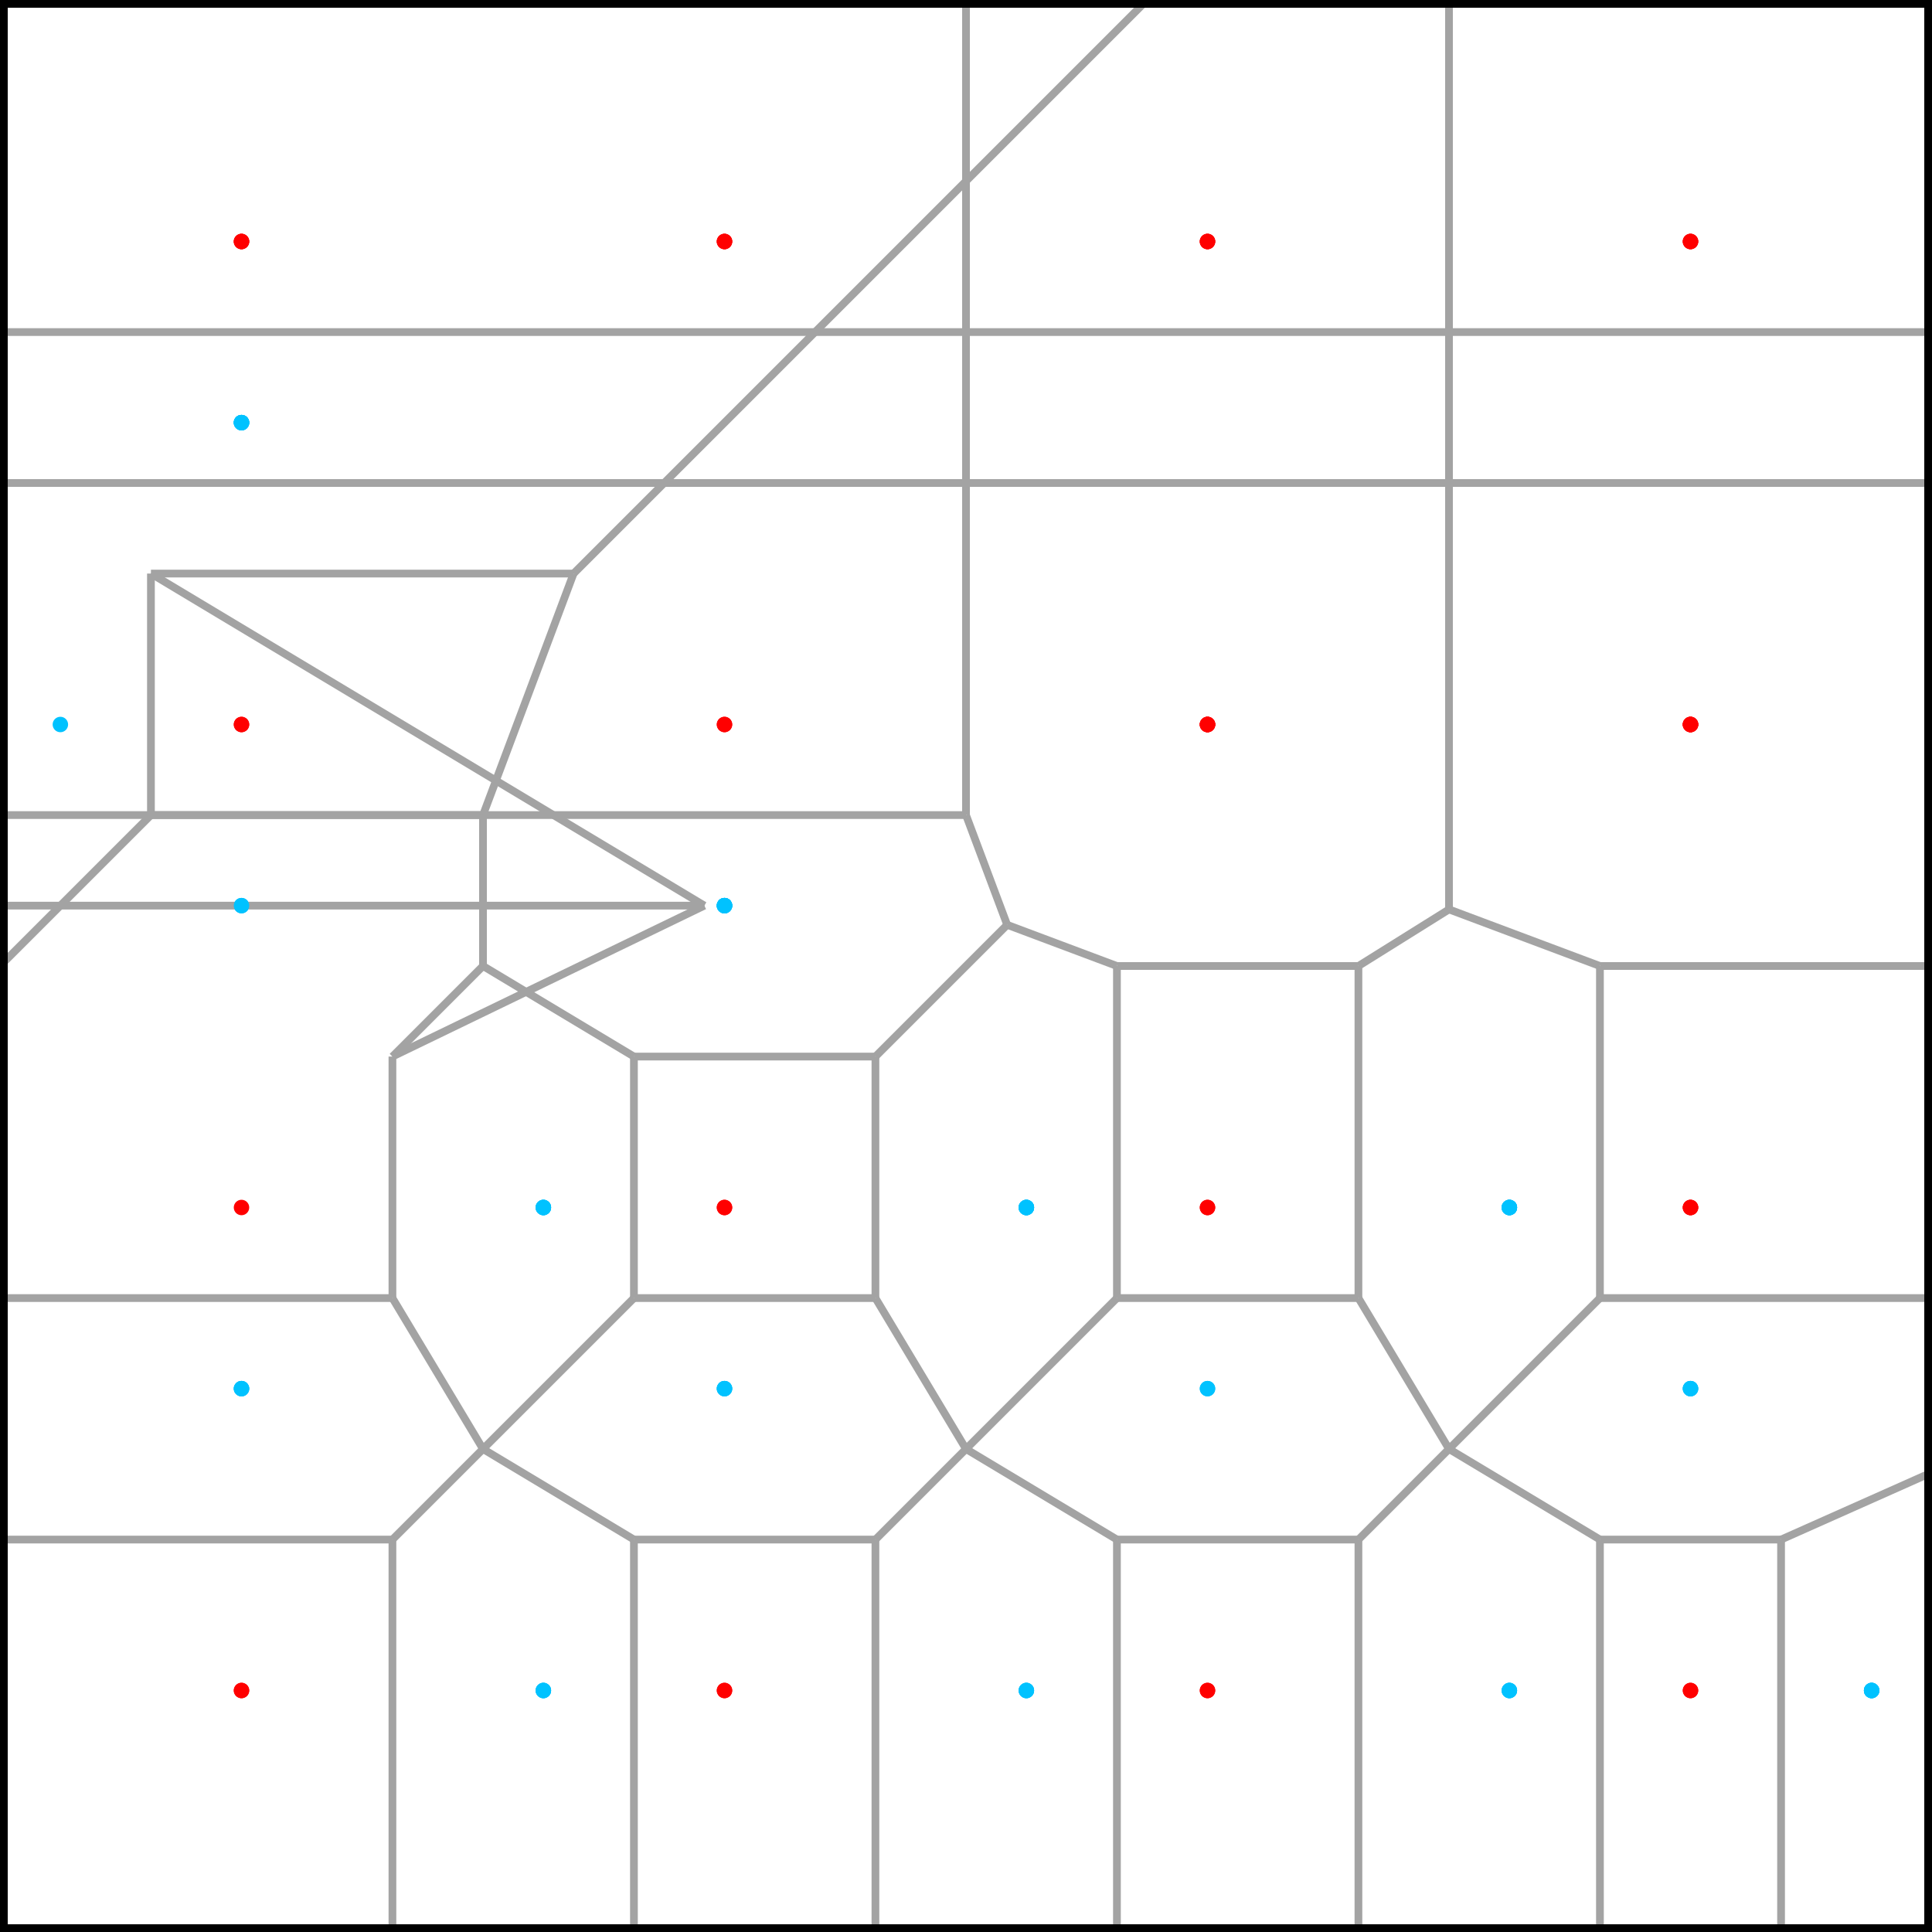 <?xml version="1.0" encoding="utf-8" ?>
<svg baseProfile="tiny" height="250" version="1.2" width="250" xmlns="http://www.w3.org/2000/svg" xmlns:ev="http://www.w3.org/2001/xml-events" xmlns:xlink="http://www.w3.org/1999/xlink"><defs /><line stroke="rgb(64%,64%,64%)" stroke-width="1" x1="50.781" x2="50.781" y1="199.219" y2="250" /><circle cx="70.312" cy="218.75" fill="rgb(0%,76%,100%)" r="1" /><line stroke="rgb(64%,64%,64%)" stroke-width="1" x1="82.031" x2="82.031" y1="199.219" y2="250" /><circle cx="93.75" cy="218.75" fill="rgb(100%,0%,0%)" r="1" /><line stroke="rgb(64%,64%,64%)" stroke-width="1" x1="113.281" x2="113.281" y1="199.219" y2="250" /><circle cx="132.812" cy="218.75" fill="rgb(0%,76%,100%)" r="1" /><line stroke="rgb(64%,64%,64%)" stroke-width="1" x1="144.531" x2="144.531" y1="199.219" y2="250" /><circle cx="156.25" cy="218.75" fill="rgb(100%,0%,0%)" r="1" /><line stroke="rgb(64%,64%,64%)" stroke-width="1" x1="175.781" x2="175.781" y1="199.219" y2="250" /><circle cx="195.312" cy="218.75" fill="rgb(0%,76%,100%)" r="1" /><line stroke="rgb(64%,64%,64%)" stroke-width="1" x1="207.031" x2="207.031" y1="199.219" y2="250" /><circle cx="218.75" cy="218.75" fill="rgb(100%,0%,0%)" r="1" /><line stroke="rgb(64%,64%,64%)" stroke-width="1" x1="230.469" x2="230.469" y1="199.219" y2="250" /><circle cx="242.188" cy="218.75" fill="rgb(0%,76%,100%)" r="1" /><line stroke="rgb(64%,64%,64%)" stroke-width="1" x1="0" x2="50.781" y1="199.219" y2="199.219" /><circle cx="31.25" cy="179.688" fill="rgb(0%,76%,100%)" r="1" /><line stroke="rgb(64%,64%,64%)" stroke-width="1" x1="82.031" x2="113.281" y1="199.219" y2="199.219" /><circle cx="93.75" cy="179.688" fill="rgb(0%,76%,100%)" r="1" /><line stroke="rgb(64%,64%,64%)" stroke-width="1" x1="144.531" x2="175.781" y1="199.219" y2="199.219" /><circle cx="156.25" cy="179.688" fill="rgb(0%,76%,100%)" r="1" /><line stroke="rgb(64%,64%,64%)" stroke-width="1" x1="207.031" x2="230.469" y1="199.219" y2="199.219" /><circle cx="218.75" cy="179.688" fill="rgb(0%,76%,100%)" r="1" /><line stroke="rgb(64%,64%,64%)" stroke-width="1" x1="62.5" x2="82.031" y1="187.5" y2="199.219" /><circle cx="93.75" cy="179.688" fill="rgb(0%,76%,100%)" r="1" /><line stroke="rgb(64%,64%,64%)" stroke-width="1" x1="125.0" x2="144.531" y1="187.5" y2="199.219" /><circle cx="156.25" cy="179.688" fill="rgb(0%,76%,100%)" r="1" /><line stroke="rgb(64%,64%,64%)" stroke-width="1" x1="187.5" x2="207.031" y1="187.5" y2="199.219" /><circle cx="218.75" cy="179.688" fill="rgb(0%,76%,100%)" r="1" /><line stroke="rgb(64%,64%,64%)" stroke-width="1" x1="250" x2="230.469" y1="190.521" y2="199.219" /><circle cx="242.188" cy="218.75" fill="rgb(0%,76%,100%)" r="1" /><line stroke="rgb(64%,64%,64%)" stroke-width="1" x1="62.5" x2="50.781" y1="187.5" y2="199.219" /><circle cx="70.312" cy="218.75" fill="rgb(0%,76%,100%)" r="1" /><line stroke="rgb(64%,64%,64%)" stroke-width="1" x1="125.0" x2="113.281" y1="187.5" y2="199.219" /><circle cx="132.812" cy="218.75" fill="rgb(0%,76%,100%)" r="1" /><line stroke="rgb(64%,64%,64%)" stroke-width="1" x1="187.5" x2="175.781" y1="187.5" y2="199.219" /><circle cx="195.312" cy="218.75" fill="rgb(0%,76%,100%)" r="1" /><line stroke="rgb(64%,64%,64%)" stroke-width="1" x1="0" x2="50.781" y1="167.969" y2="167.969" /><circle cx="31.25" cy="156.25" fill="rgb(100%,0%,0%)" r="1" /><line stroke="rgb(64%,64%,64%)" stroke-width="1" x1="62.5" x2="82.031" y1="187.5" y2="167.969" /><circle cx="70.312" cy="156.25" fill="rgb(0%,76%,100%)" r="1" /><line stroke="rgb(64%,64%,64%)" stroke-width="1" x1="82.031" x2="113.281" y1="167.969" y2="167.969" /><circle cx="93.75" cy="156.25" fill="rgb(100%,0%,0%)" r="1" /><line stroke="rgb(64%,64%,64%)" stroke-width="1" x1="125.0" x2="144.531" y1="187.5" y2="167.969" /><circle cx="132.812" cy="156.25" fill="rgb(0%,76%,100%)" r="1" /><line stroke="rgb(64%,64%,64%)" stroke-width="1" x1="144.531" x2="175.781" y1="167.969" y2="167.969" /><circle cx="156.25" cy="156.25" fill="rgb(100%,0%,0%)" r="1" /><line stroke="rgb(64%,64%,64%)" stroke-width="1" x1="187.5" x2="207.031" y1="187.5" y2="167.969" /><circle cx="195.312" cy="156.25" fill="rgb(0%,76%,100%)" r="1" /><line stroke="rgb(64%,64%,64%)" stroke-width="1" x1="207.031" x2="250" y1="167.969" y2="167.969" /><circle cx="218.75" cy="156.25" fill="rgb(100%,0%,0%)" r="1" /><line stroke="rgb(64%,64%,64%)" stroke-width="1" x1="62.5" x2="62.5" y1="187.5" y2="187.5" /><circle cx="93.75" cy="179.688" fill="rgb(0%,76%,100%)" r="1" /><line stroke="rgb(64%,64%,64%)" stroke-width="1" x1="50.781" x2="62.5" y1="167.969" y2="187.5" /><circle cx="70.312" cy="156.25" fill="rgb(0%,76%,100%)" r="1" /><line stroke="rgb(64%,64%,64%)" stroke-width="1" x1="125.0" x2="125.0" y1="187.5" y2="187.5" /><circle cx="132.812" cy="156.25" fill="rgb(0%,76%,100%)" r="1" /><line stroke="rgb(64%,64%,64%)" stroke-width="1" x1="113.281" x2="125.0" y1="167.969" y2="187.5" /><circle cx="132.812" cy="156.25" fill="rgb(0%,76%,100%)" r="1" /><line stroke="rgb(64%,64%,64%)" stroke-width="1" x1="187.5" x2="187.5" y1="187.5" y2="187.5" /><circle cx="195.312" cy="156.25" fill="rgb(0%,76%,100%)" r="1" /><line stroke="rgb(64%,64%,64%)" stroke-width="1" x1="175.781" x2="187.5" y1="167.969" y2="187.5" /><circle cx="195.312" cy="156.25" fill="rgb(0%,76%,100%)" r="1" /><line stroke="rgb(64%,64%,64%)" stroke-width="1" x1="82.031" x2="82.031" y1="136.719" y2="167.969" /><circle cx="93.75" cy="156.25" fill="rgb(100%,0%,0%)" r="1" /><line stroke="rgb(64%,64%,64%)" stroke-width="1" x1="144.531" x2="144.531" y1="125.0" y2="167.969" /><circle cx="156.25" cy="156.25" fill="rgb(100%,0%,0%)" r="1" /><line stroke="rgb(64%,64%,64%)" stroke-width="1" x1="207.031" x2="207.031" y1="125.0" y2="167.969" /><circle cx="218.75" cy="156.25" fill="rgb(100%,0%,0%)" r="1" /><line stroke="rgb(64%,64%,64%)" stroke-width="1" x1="50.781" x2="50.781" y1="136.719" y2="167.969" /><circle cx="70.312" cy="156.25" fill="rgb(0%,76%,100%)" r="1" /><line stroke="rgb(64%,64%,64%)" stroke-width="1" x1="113.281" x2="113.281" y1="136.719" y2="167.969" /><circle cx="132.812" cy="156.25" fill="rgb(0%,76%,100%)" r="1" /><line stroke="rgb(64%,64%,64%)" stroke-width="1" x1="175.781" x2="175.781" y1="125.0" y2="167.969" /><circle cx="195.312" cy="156.25" fill="rgb(0%,76%,100%)" r="1" /><line stroke="rgb(64%,64%,64%)" stroke-width="1" x1="91.146" x2="50.781" y1="117.188" y2="136.719" /><circle cx="31.25" cy="117.188" fill="rgb(0%,76%,100%)" r="1" /><line stroke="rgb(64%,64%,64%)" stroke-width="1" x1="82.031" x2="113.281" y1="136.719" y2="136.719" /><circle cx="93.75" cy="117.188" fill="rgb(0%,76%,100%)" r="1" /><line stroke="rgb(64%,64%,64%)" stroke-width="1" x1="62.5" x2="82.031" y1="125.0" y2="136.719" /><circle cx="93.75" cy="117.188" fill="rgb(0%,76%,100%)" r="1" /><line stroke="rgb(64%,64%,64%)" stroke-width="1" x1="62.5" x2="50.781" y1="125.0" y2="136.719" /><circle cx="70.312" cy="156.25" fill="rgb(0%,76%,100%)" r="1" /><line stroke="rgb(64%,64%,64%)" stroke-width="1" x1="130.327" x2="113.281" y1="119.673" y2="136.719" /><circle cx="132.812" cy="156.25" fill="rgb(0%,76%,100%)" r="1" /><line stroke="rgb(64%,64%,64%)" stroke-width="1" x1="0" x2="19.531" y1="125.0" y2="105.469" /><circle cx="7.812" cy="93.75" fill="rgb(0%,76%,100%)" r="1" /><line stroke="rgb(64%,64%,64%)" stroke-width="1" x1="19.531" x2="62.5" y1="105.469" y2="105.469" /><circle cx="31.25" cy="93.75" fill="rgb(100%,0%,0%)" r="1" /><line stroke="rgb(64%,64%,64%)" stroke-width="1" x1="0" x2="125.0" y1="105.469" y2="105.469" /><circle cx="93.75" cy="93.75" fill="rgb(100%,0%,0%)" r="1" /><line stroke="rgb(64%,64%,64%)" stroke-width="1" x1="144.531" x2="175.781" y1="125.0" y2="125.0" /><circle cx="156.25" cy="93.75" fill="rgb(100%,0%,0%)" r="1" /><line stroke="rgb(64%,64%,64%)" stroke-width="1" x1="207.031" x2="250" y1="125.0" y2="125.0" /><circle cx="218.75" cy="93.75" fill="rgb(100%,0%,0%)" r="1" /><line stroke="rgb(64%,64%,64%)" stroke-width="1" x1="62.5" x2="62.5" y1="105.469" y2="125.0" /><circle cx="93.75" cy="117.188" fill="rgb(0%,76%,100%)" r="1" /><line stroke="rgb(64%,64%,64%)" stroke-width="1" x1="130.327" x2="144.531" y1="119.673" y2="125.0" /><circle cx="156.25" cy="93.75" fill="rgb(100%,0%,0%)" r="1" /><line stroke="rgb(64%,64%,64%)" stroke-width="1" x1="187.5" x2="207.031" y1="117.676" y2="125.0" /><circle cx="218.75" cy="93.75" fill="rgb(100%,0%,0%)" r="1" /><line stroke="rgb(64%,64%,64%)" stroke-width="1" x1="19.531" x2="19.531" y1="74.219" y2="105.469" /><circle cx="31.25" cy="93.75" fill="rgb(100%,0%,0%)" r="1" /><line stroke="rgb(64%,64%,64%)" stroke-width="1" x1="187.5" x2="175.781" y1="117.676" y2="125.0" /><circle cx="195.312" cy="156.25" fill="rgb(0%,76%,100%)" r="1" /><line stroke="rgb(64%,64%,64%)" stroke-width="1" x1="125.0" x2="130.327" y1="105.469" y2="119.673" /><circle cx="156.25" cy="93.75" fill="rgb(100%,0%,0%)" r="1" /><line stroke="rgb(64%,64%,64%)" stroke-width="1" x1="187.5" x2="187.5" y1="62.5" y2="117.676" /><circle cx="218.75" cy="93.75" fill="rgb(100%,0%,0%)" r="1" /><line stroke="rgb(64%,64%,64%)" stroke-width="1" x1="74.219" x2="62.5" y1="74.219" y2="105.469" /><circle cx="93.75" cy="117.188" fill="rgb(0%,76%,100%)" r="1" /><line stroke="rgb(64%,64%,64%)" stroke-width="1" x1="125.0" x2="125.0" y1="62.5" y2="105.469" /><circle cx="156.25" cy="93.75" fill="rgb(100%,0%,0%)" r="1" /><line stroke="rgb(64%,64%,64%)" stroke-width="1" x1="19.531" x2="74.219" y1="74.219" y2="74.219" /><circle cx="31.25" cy="54.688" fill="rgb(0%,76%,100%)" r="1" /><line stroke="rgb(64%,64%,64%)" stroke-width="1" x1="91.146" x2="19.531" y1="117.188" y2="74.219" /><circle cx="31.25" cy="54.688" fill="rgb(0%,76%,100%)" r="1" /><line stroke="rgb(64%,64%,64%)" stroke-width="1" x1="0" x2="250" y1="42.969" y2="42.969" /><circle cx="31.25" cy="31.25" fill="rgb(100%,0%,0%)" r="1" /><line stroke="rgb(64%,64%,64%)" stroke-width="1" x1="0" x2="125.0" y1="62.5" y2="62.5" /><circle cx="93.75" cy="31.25" fill="rgb(100%,0%,0%)" r="1" /><line stroke="rgb(64%,64%,64%)" stroke-width="1" x1="125.0" x2="187.5" y1="62.5" y2="62.5" /><circle cx="156.25" cy="31.25" fill="rgb(100%,0%,0%)" r="1" /><line stroke="rgb(64%,64%,64%)" stroke-width="1" x1="187.5" x2="250" y1="62.5" y2="62.5" /><circle cx="218.75" cy="31.25" fill="rgb(100%,0%,0%)" r="1" /><line stroke="rgb(64%,64%,64%)" stroke-width="1" x1="0" x2="91.146" y1="117.188" y2="117.188" /><circle cx="31.25" cy="54.688" fill="rgb(0%,76%,100%)" r="1" /><line stroke="rgb(64%,64%,64%)" stroke-width="1" x1="148.438" x2="74.219" y1="0" y2="74.219" /><circle cx="93.75" cy="117.188" fill="rgb(0%,76%,100%)" r="1" /><line stroke="rgb(64%,64%,64%)" stroke-width="1" x1="125.0" x2="125.0" y1="62.5" y2="62.5" /><circle cx="156.25" cy="93.75" fill="rgb(100%,0%,0%)" r="1" /><line stroke="rgb(64%,64%,64%)" stroke-width="1" x1="125.0" x2="125.0" y1="0" y2="62.5" /><circle cx="156.25" cy="31.25" fill="rgb(100%,0%,0%)" r="1" /><line stroke="rgb(64%,64%,64%)" stroke-width="1" x1="187.5" x2="187.5" y1="62.5" y2="62.5" /><circle cx="218.75" cy="93.75" fill="rgb(100%,0%,0%)" r="1" /><line stroke="rgb(64%,64%,64%)" stroke-width="1" x1="187.5" x2="187.5" y1="0" y2="62.5" /><circle cx="218.75" cy="31.25" fill="rgb(100%,0%,0%)" r="1" /><line stroke="rgb(64%,64%,64%)" stroke-width="1" x1="0" x2="50.781" y1="250" y2="250" /><circle cx="31.25" cy="218.75" fill="rgb(100%,0%,0%)" r="1" /><line stroke="rgb(64%,64%,64%)" stroke-width="1" x1="50.781" x2="82.031" y1="250" y2="250" /><circle cx="70.312" cy="218.75" fill="rgb(0%,76%,100%)" r="1" /><line stroke="rgb(64%,64%,64%)" stroke-width="1" x1="82.031" x2="113.281" y1="250" y2="250" /><circle cx="93.75" cy="218.75" fill="rgb(100%,0%,0%)" r="1" /><line stroke="rgb(64%,64%,64%)" stroke-width="1" x1="113.281" x2="144.531" y1="250" y2="250" /><circle cx="132.812" cy="218.75" fill="rgb(0%,76%,100%)" r="1" /><line stroke="rgb(64%,64%,64%)" stroke-width="1" x1="144.531" x2="175.781" y1="250" y2="250" /><circle cx="156.25" cy="218.75" fill="rgb(100%,0%,0%)" r="1" /><line stroke="rgb(64%,64%,64%)" stroke-width="1" x1="175.781" x2="207.031" y1="250" y2="250" /><circle cx="195.312" cy="218.75" fill="rgb(0%,76%,100%)" r="1" /><line stroke="rgb(64%,64%,64%)" stroke-width="1" x1="207.031" x2="230.469" y1="250" y2="250" /><circle cx="218.75" cy="218.75" fill="rgb(100%,0%,0%)" r="1" /><line stroke="rgb(64%,64%,64%)" stroke-width="1" x1="230.469" x2="250" y1="250" y2="250" /><circle cx="242.188" cy="218.75" fill="rgb(0%,76%,100%)" r="1" /><line stroke="rgb(64%,64%,64%)" stroke-width="1" x1="250" x2="250" y1="250" y2="190.521" /><circle cx="242.188" cy="218.75" fill="rgb(0%,76%,100%)" r="1" /><line stroke="rgb(64%,64%,64%)" stroke-width="1" x1="250" x2="250" y1="190.521" y2="167.969" /><circle cx="218.75" cy="179.688" fill="rgb(0%,76%,100%)" r="1" /><line stroke="rgb(64%,64%,64%)" stroke-width="1" x1="250" x2="250" y1="167.969" y2="125.0" /><circle cx="218.75" cy="156.25" fill="rgb(100%,0%,0%)" r="1" /><line stroke="rgb(64%,64%,64%)" stroke-width="1" x1="250" x2="250" y1="125.0" y2="62.5" /><circle cx="218.75" cy="93.75" fill="rgb(100%,0%,0%)" r="1" /><line stroke="rgb(64%,64%,64%)" stroke-width="1" x1="250" x2="250" y1="62.5" y2="42.969" /><circle cx="218.75" cy="31.25" fill="rgb(100%,0%,0%)" r="1" /><line stroke="rgb(64%,64%,64%)" stroke-width="1" x1="250" x2="250" y1="42.969" y2="0" /><circle cx="31.25" cy="31.25" fill="rgb(100%,0%,0%)" r="1" /><line stroke="rgb(64%,64%,64%)" stroke-width="1" x1="250" x2="187.5" y1="0" y2="0" /><circle cx="31.25" cy="31.25" fill="rgb(100%,0%,0%)" r="1" /><line stroke="rgb(64%,64%,64%)" stroke-width="1" x1="187.5" x2="148.438" y1="0" y2="0" /><circle cx="156.25" cy="31.25" fill="rgb(100%,0%,0%)" r="1" /><line stroke="rgb(64%,64%,64%)" stroke-width="1" x1="148.438" x2="125.0" y1="0" y2="0" /><circle cx="31.25" cy="54.688" fill="rgb(0%,76%,100%)" r="1" /><line stroke="rgb(64%,64%,64%)" stroke-width="1" x1="125.0" x2="0" y1="0" y2="0" /><circle cx="93.75" cy="31.25" fill="rgb(100%,0%,0%)" r="1" /><line stroke="rgb(64%,64%,64%)" stroke-width="1" x1="0" x2="0" y1="0" y2="42.969" /><circle cx="93.75" cy="31.25" fill="rgb(100%,0%,0%)" r="1" /><line stroke="rgb(64%,64%,64%)" stroke-width="1" x1="0" x2="0" y1="42.969" y2="62.5" /><circle cx="31.25" cy="54.688" fill="rgb(0%,76%,100%)" r="1" /><line stroke="rgb(64%,64%,64%)" stroke-width="1" x1="0" x2="0" y1="62.5" y2="105.469" /><circle cx="93.75" cy="93.75" fill="rgb(100%,0%,0%)" r="1" /><line stroke="rgb(64%,64%,64%)" stroke-width="1" x1="0" x2="0" y1="105.469" y2="117.188" /><circle cx="93.75" cy="117.188" fill="rgb(0%,76%,100%)" r="1" /><line stroke="rgb(64%,64%,64%)" stroke-width="1" x1="0" x2="0" y1="117.188" y2="125.0" /><circle cx="31.25" cy="179.688" fill="rgb(0%,76%,100%)" r="1" /><line stroke="rgb(64%,64%,64%)" stroke-width="1" x1="0" x2="0" y1="125.0" y2="167.969" /><circle cx="31.25" cy="117.188" fill="rgb(0%,76%,100%)" r="1" /><line stroke="rgb(64%,64%,64%)" stroke-width="1" x1="0" x2="0" y1="167.969" y2="199.219" /><circle cx="31.25" cy="179.688" fill="rgb(0%,76%,100%)" r="1" /><line stroke="rgb(64%,64%,64%)" stroke-width="1" x1="0" x2="0" y1="199.219" y2="250" /><circle cx="31.25" cy="218.75" fill="rgb(100%,0%,0%)" r="1" /><line stroke="rgb(0%,0%,0%)" stroke-width="2" x1="0" x2="250" y1="0" y2="0" /><line stroke="rgb(0%,0%,0%)" stroke-width="2" x1="0" x2="250" y1="250" y2="250" /><line stroke="rgb(0%,0%,0%)" stroke-width="2" x1="0" x2="0" y1="0" y2="250" /><line stroke="rgb(0%,0%,0%)" stroke-width="2" x1="250" x2="250" y1="0" y2="250" /></svg>